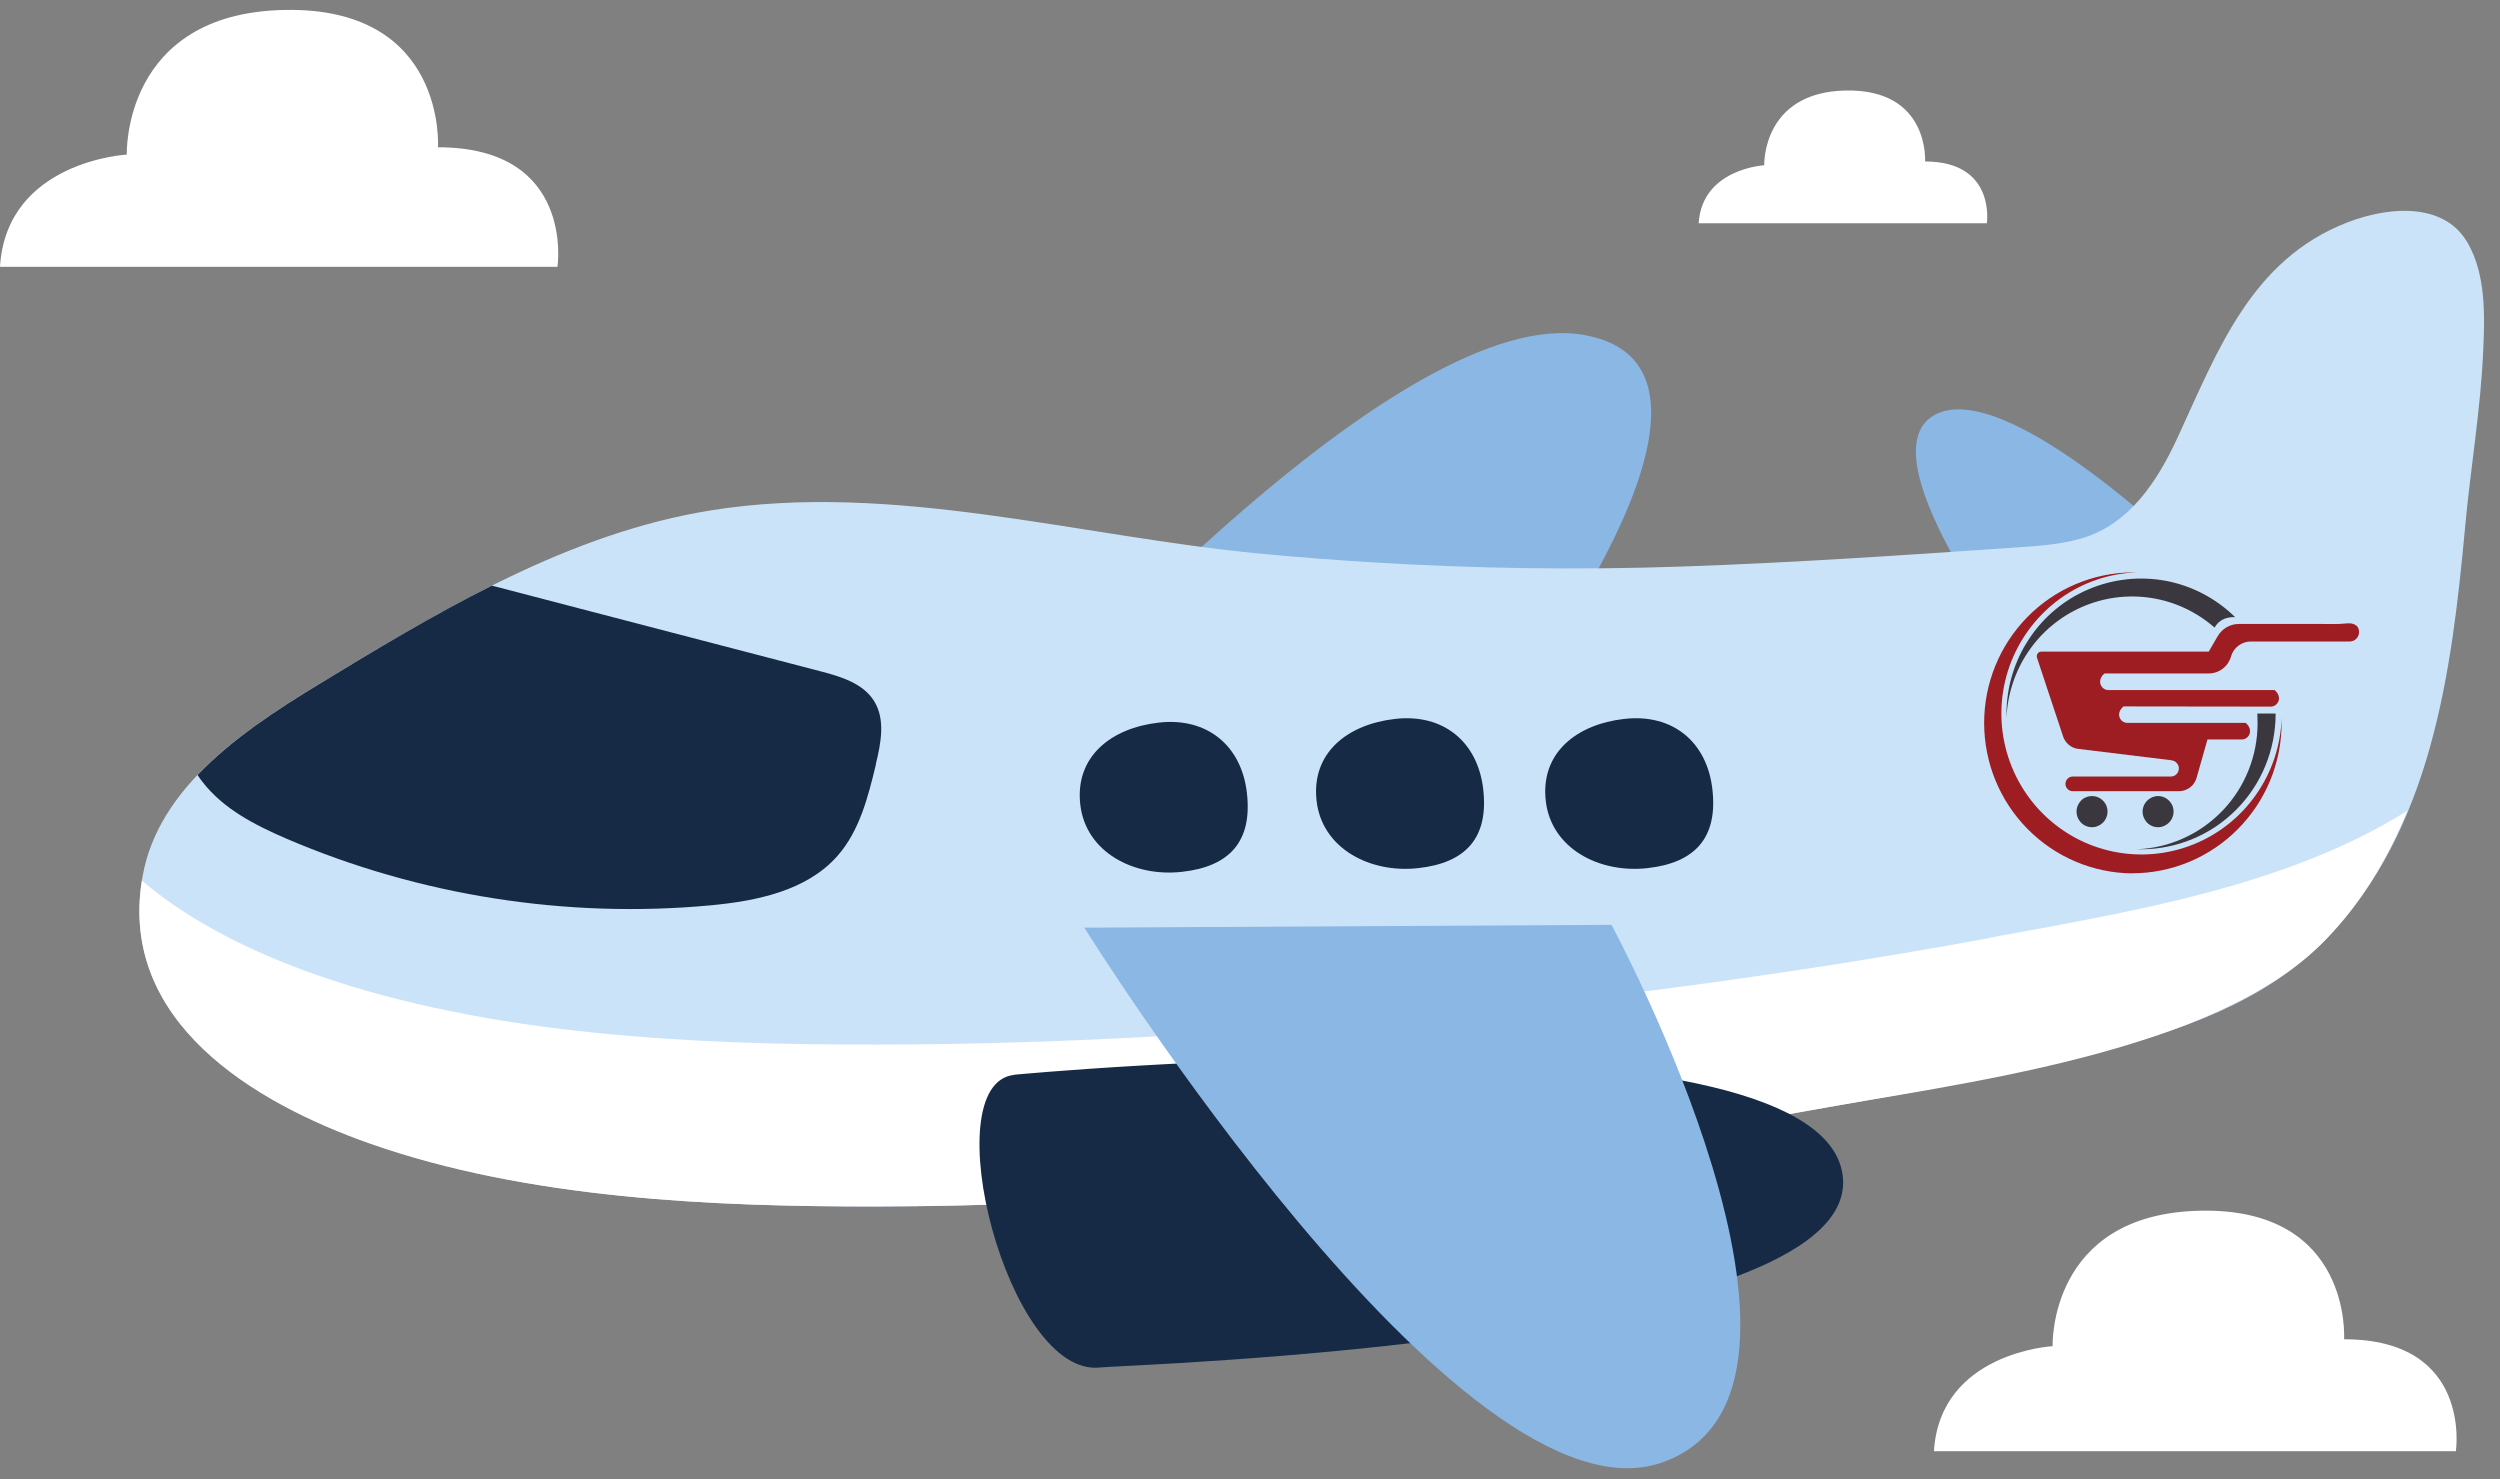 <svg width="120" height="71" viewBox="0 0 120 71" fill="none" xmlns="http://www.w3.org/2000/svg">
<rect x="0" y="0" width="120" height="71" fill="#808080" stroke="none"/>
<g id="Group 260">
<g id="Group">
<g id="Group_2">
<g id="Group_3">
<path id="Vector" d="M49.611 34.25C49.916 34.107 67.318 14.382 76.129 16.095C84.941 17.801 72.327 34.068 72.327 34.068L49.617 34.25H49.611Z" fill="#8BB7E4"/>
<path id="Vector_2" d="M97.721 32.401C97.513 32.446 89.37 21.986 92.809 19.949C96.242 17.912 105.371 26.944 105.371 26.944C105.371 26.944 101.575 31.531 97.721 32.394V32.401Z" fill="#8BB7E4"/>
<path id="Vector_3" d="M116.255 10.19C115.074 9.982 113.724 10.268 112.654 10.683C108.04 12.48 106.438 16.867 104.523 21.006C103.557 23.089 102.22 25.172 99.903 25.847C98.911 26.132 97.873 26.204 96.841 26.275C91.442 26.645 86.05 27.015 80.652 27.197C75.708 27.365 70.757 27.294 65.813 26.989C64.035 26.879 62.257 26.742 60.486 26.574C51.823 25.756 42.843 23.102 34.129 24.497C27.335 25.587 21.262 29.227 15.377 32.796C11.672 35.048 7.61 37.786 6.845 42.055C5.592 48.985 12.146 52.917 17.752 54.89C25.285 57.537 34.2 57.926 42.136 57.913C52.148 57.894 62.147 57.07 72.061 55.707C76.863 55.045 81.638 54.241 86.407 53.384C91.138 52.541 95.9 51.762 100.552 50.555C104.504 49.53 108.76 48.09 111.661 45.072C116.728 39.81 117.682 32.245 118.325 25.302C118.584 22.473 119.071 19.676 119.194 16.834C119.272 15.154 119.324 13.188 118.461 11.682C117.955 10.787 117.15 10.346 116.248 10.19H116.255Z" fill="#CBE3F8"/>
<path id="Vector_4" d="M95.492 45.027C79.082 48.057 59 50.114 42.298 50.14C33.454 50.16 23.508 49.725 15.111 46.766C12.256 45.76 9.181 44.3 6.812 42.27C5.735 49.063 12.204 52.937 17.752 54.883C25.285 57.537 34.201 57.926 42.136 57.907C57.112 57.881 71.918 56.058 86.641 53.339C93.882 52.002 106.314 50.633 111.667 45.066C113.367 43.301 114.613 41.199 115.548 38.921C109.688 42.6 102.006 43.807 95.498 45.014L95.492 45.027Z" fill="white"/>
<path id="Vector_5" d="M48.677 51.594C44.784 52.028 48.372 66.206 52.836 65.635C53.686 65.525 90.119 64.434 88.413 56.207C86.7 47.98 48.683 51.587 48.683 51.587L48.677 51.594Z" fill="#162A45"/>
<path id="Vector_6" d="M52.051 44.534C52.051 44.534 70.173 73.642 79.809 70.19C89.444 66.745 77.35 44.392 77.35 44.392L52.051 44.528V44.534Z" fill="#8BB7E4"/>
<path id="Vector_7" d="M42.036 36.696C42.282 35.684 42.51 34.542 41.958 33.653C41.432 32.803 40.368 32.478 39.395 32.225C35.736 31.271 32.076 30.318 28.416 29.364C26.885 28.962 25.347 28.566 23.816 28.163C23.751 28.144 23.68 28.131 23.608 28.112C20.792 29.52 18.061 31.168 15.374 32.803C13.311 34.055 11.137 35.463 9.483 37.202C9.554 37.312 9.632 37.423 9.716 37.526C10.722 38.831 12.247 39.609 13.752 40.258C20.124 42.99 27.19 44.099 34.094 43.457C36.319 43.249 38.72 42.763 40.2 41.082C41.257 39.882 41.666 38.26 42.042 36.702L42.036 36.696Z" fill="#162A45"/>
<g id="Group_4">
<path id="Vector_8" d="M59.853 38.078C60.113 40.375 59.036 41.595 56.733 41.848C54.435 42.107 52.113 40.913 51.853 38.616C51.593 36.319 53.326 34.944 55.629 34.684C57.926 34.425 59.594 35.774 59.853 38.071V38.078Z" fill="#162A45"/>
<path id="Vector_9" d="M71.196 37.9C71.456 40.197 70.379 41.417 68.075 41.67C65.778 41.93 63.455 40.736 63.196 38.439C62.936 36.142 64.669 34.766 66.972 34.507C69.269 34.247 70.937 35.597 71.196 37.894V37.9Z" fill="#162A45"/>
<path id="Vector_10" d="M82.196 37.9C82.456 40.197 81.379 41.417 79.075 41.67C76.778 41.93 74.455 40.736 74.196 38.439C73.936 36.142 75.669 34.766 77.972 34.507C80.276 34.247 81.937 35.597 82.196 37.894V37.9Z" fill="#162A45"/>
</g>
</g>
</g>
<g id="Group_5">
<path id="Vector_11" d="M26.759 12.805C26.759 12.805 27.615 7.069 21.023 7.069C21.023 7.069 21.451 0.321 13.652 0.477C5.853 0.633 6.086 7.42 6.086 7.42C6.086 7.42 0.311 7.731 -6.10352e-05 12.805H26.759Z" fill="white"/>
<path id="Vector_12" d="M117.882 69.651C117.882 69.651 118.686 64.285 112.516 64.285C112.516 64.285 112.918 57.965 105.612 58.114C98.306 58.264 98.526 64.616 98.526 64.616C98.526 64.616 93.121 64.908 92.829 69.658H117.882V69.651Z" fill="white"/>
<path id="Vector_13" d="M95.369 10.716C95.369 10.716 95.811 7.751 92.404 7.751C92.404 7.751 92.625 4.266 88.595 4.344C84.566 4.422 84.683 7.932 84.683 7.932C84.683 7.932 81.698 8.094 81.536 10.716H95.363H95.369Z" fill="white"/>
</g>
</g>
<g id="Group 257">
<path id="Vector_14" fill-rule="evenodd" clip-rule="evenodd" d="M103.588 38.21C103.733 38.21 103.878 38.253 103.999 38.337C104.091 38.398 104.168 38.479 104.225 38.574C104.282 38.668 104.317 38.775 104.328 38.885C104.339 38.995 104.325 39.106 104.287 39.21C104.25 39.314 104.19 39.408 104.111 39.486C104.009 39.589 103.873 39.66 103.733 39.693C103.588 39.721 103.438 39.707 103.303 39.651C103.167 39.594 103.05 39.5 102.971 39.373C102.874 39.23 102.83 39.057 102.847 38.885C102.864 38.713 102.941 38.552 103.064 38.431C103.204 38.29 103.391 38.21 103.588 38.21ZM100.418 38.21C100.563 38.21 100.708 38.253 100.829 38.337C100.921 38.398 100.998 38.479 101.055 38.574C101.112 38.668 101.147 38.775 101.158 38.885C101.169 38.995 101.155 39.106 101.117 39.21C101.08 39.314 101.02 39.408 100.941 39.486C100.838 39.589 100.703 39.66 100.563 39.693C100.418 39.721 100.268 39.707 100.132 39.651C99.997 39.594 99.88 39.5 99.8 39.373C99.732 39.271 99.69 39.154 99.678 39.031C99.665 38.909 99.683 38.785 99.73 38.672C99.768 38.582 99.824 38.497 99.889 38.427C99.96 38.356 100.039 38.304 100.132 38.267C100.221 38.229 100.319 38.21 100.418 38.21Z" fill="#3A383E"/>
<path id="Vector_15" fill-rule="evenodd" clip-rule="evenodd" d="M102.346 41.923C100.452 41.904 98.647 41.137 97.315 39.782C95.982 38.431 95.239 36.6 95.239 34.699C95.239 32.797 95.987 30.966 97.315 29.616C98.645 28.262 100.454 27.492 102.346 27.474H102.575C101.266 27.517 99.994 27.945 98.923 28.707C97.853 29.47 97.025 30.529 96.539 31.757C96.056 32.985 95.94 34.328 96.206 35.62C96.472 36.913 97.108 38.1 98.035 39.033C98.963 39.967 100.141 40.607 101.425 40.874C102.71 41.142 104.044 41.025 105.263 40.539C106.484 40.055 107.536 39.222 108.293 38.139C109.05 37.061 109.476 35.783 109.518 34.463V34.694C109.518 35.642 109.332 36.582 108.971 37.458C108.61 38.334 108.081 39.13 107.414 39.8C106.748 40.472 105.957 41.004 105.087 41.368C104.217 41.731 103.283 41.918 102.341 41.918L102.346 41.923Z" fill="#9E1D22"/>
<path id="Vector_16" fill-rule="evenodd" clip-rule="evenodd" d="M102.773 40.765H102.553C104.115 40.709 105.592 40.045 106.677 38.916C107.762 37.786 108.365 36.275 108.365 34.703C108.365 34.553 108.36 34.402 108.351 34.251H109.23V34.266C109.23 35.117 109.062 35.965 108.739 36.755C108.416 37.544 107.941 38.261 107.341 38.864C106.741 39.467 106.029 39.946 105.245 40.272C104.461 40.598 103.621 40.766 102.773 40.765ZM106.298 30.124C105.439 29.37 104.385 28.877 103.259 28.702C102.132 28.527 100.98 28.677 99.935 29.135C98.892 29.592 97.995 30.335 97.354 31.286C96.713 32.234 96.352 33.346 96.311 34.491V34.27C96.311 32.99 96.686 31.738 97.391 30.674C98.093 29.606 99.094 28.773 100.267 28.279C101.44 27.785 102.73 27.648 103.979 27.883C105.228 28.123 106.378 28.731 107.29 29.625C107.29 29.625 106.616 29.545 106.298 30.128V30.124Z" fill="#3A383E"/>
<path id="Vector_17" fill-rule="evenodd" clip-rule="evenodd" d="M104.257 36.496L99.75 35.946C99.586 35.927 99.432 35.861 99.305 35.753C99.179 35.649 99.081 35.508 99.03 35.353L97.776 31.573C97.766 31.54 97.763 31.505 97.767 31.47C97.773 31.434 97.785 31.401 97.805 31.371C97.825 31.341 97.853 31.317 97.884 31.3C97.916 31.285 97.951 31.277 97.987 31.277H106.02L106.445 30.543C106.549 30.363 106.697 30.213 106.876 30.11C107.055 30.005 107.258 29.95 107.464 29.95H111.457C111.841 29.95 112.229 29.968 112.612 29.926C112.907 29.893 113.234 29.964 113.234 30.345C113.234 30.462 113.187 30.576 113.103 30.66C113.019 30.745 112.907 30.792 112.79 30.792H108.039C107.824 30.792 107.614 30.863 107.442 30.994C107.27 31.124 107.145 31.308 107.086 31.517C107.02 31.752 106.88 31.954 106.688 32.1C106.496 32.246 106.263 32.326 106.02 32.326H101.017C100.61 32.67 100.858 33.122 101.199 33.122H109.18C109.587 33.465 109.339 33.917 108.998 33.917C106.314 33.917 104.65 33.908 101.928 33.908C101.522 34.251 101.769 34.698 102.111 34.698H107.792C108.198 35.042 107.951 35.494 107.609 35.494H105.959L105.435 37.339C105.384 37.522 105.271 37.687 105.117 37.8C104.963 37.913 104.78 37.979 104.589 37.979H99.492C99.399 37.979 99.31 37.942 99.245 37.876C99.179 37.809 99.142 37.719 99.142 37.626C99.142 37.532 99.179 37.443 99.245 37.376C99.31 37.31 99.399 37.273 99.492 37.273H104.205C104.304 37.273 104.397 37.235 104.467 37.165C104.538 37.097 104.58 37.004 104.584 36.906C104.591 36.808 104.559 36.712 104.495 36.638C104.434 36.562 104.346 36.51 104.247 36.501L104.257 36.496Z" fill="#9E1D22"/>
</g>
</g>
</svg>
